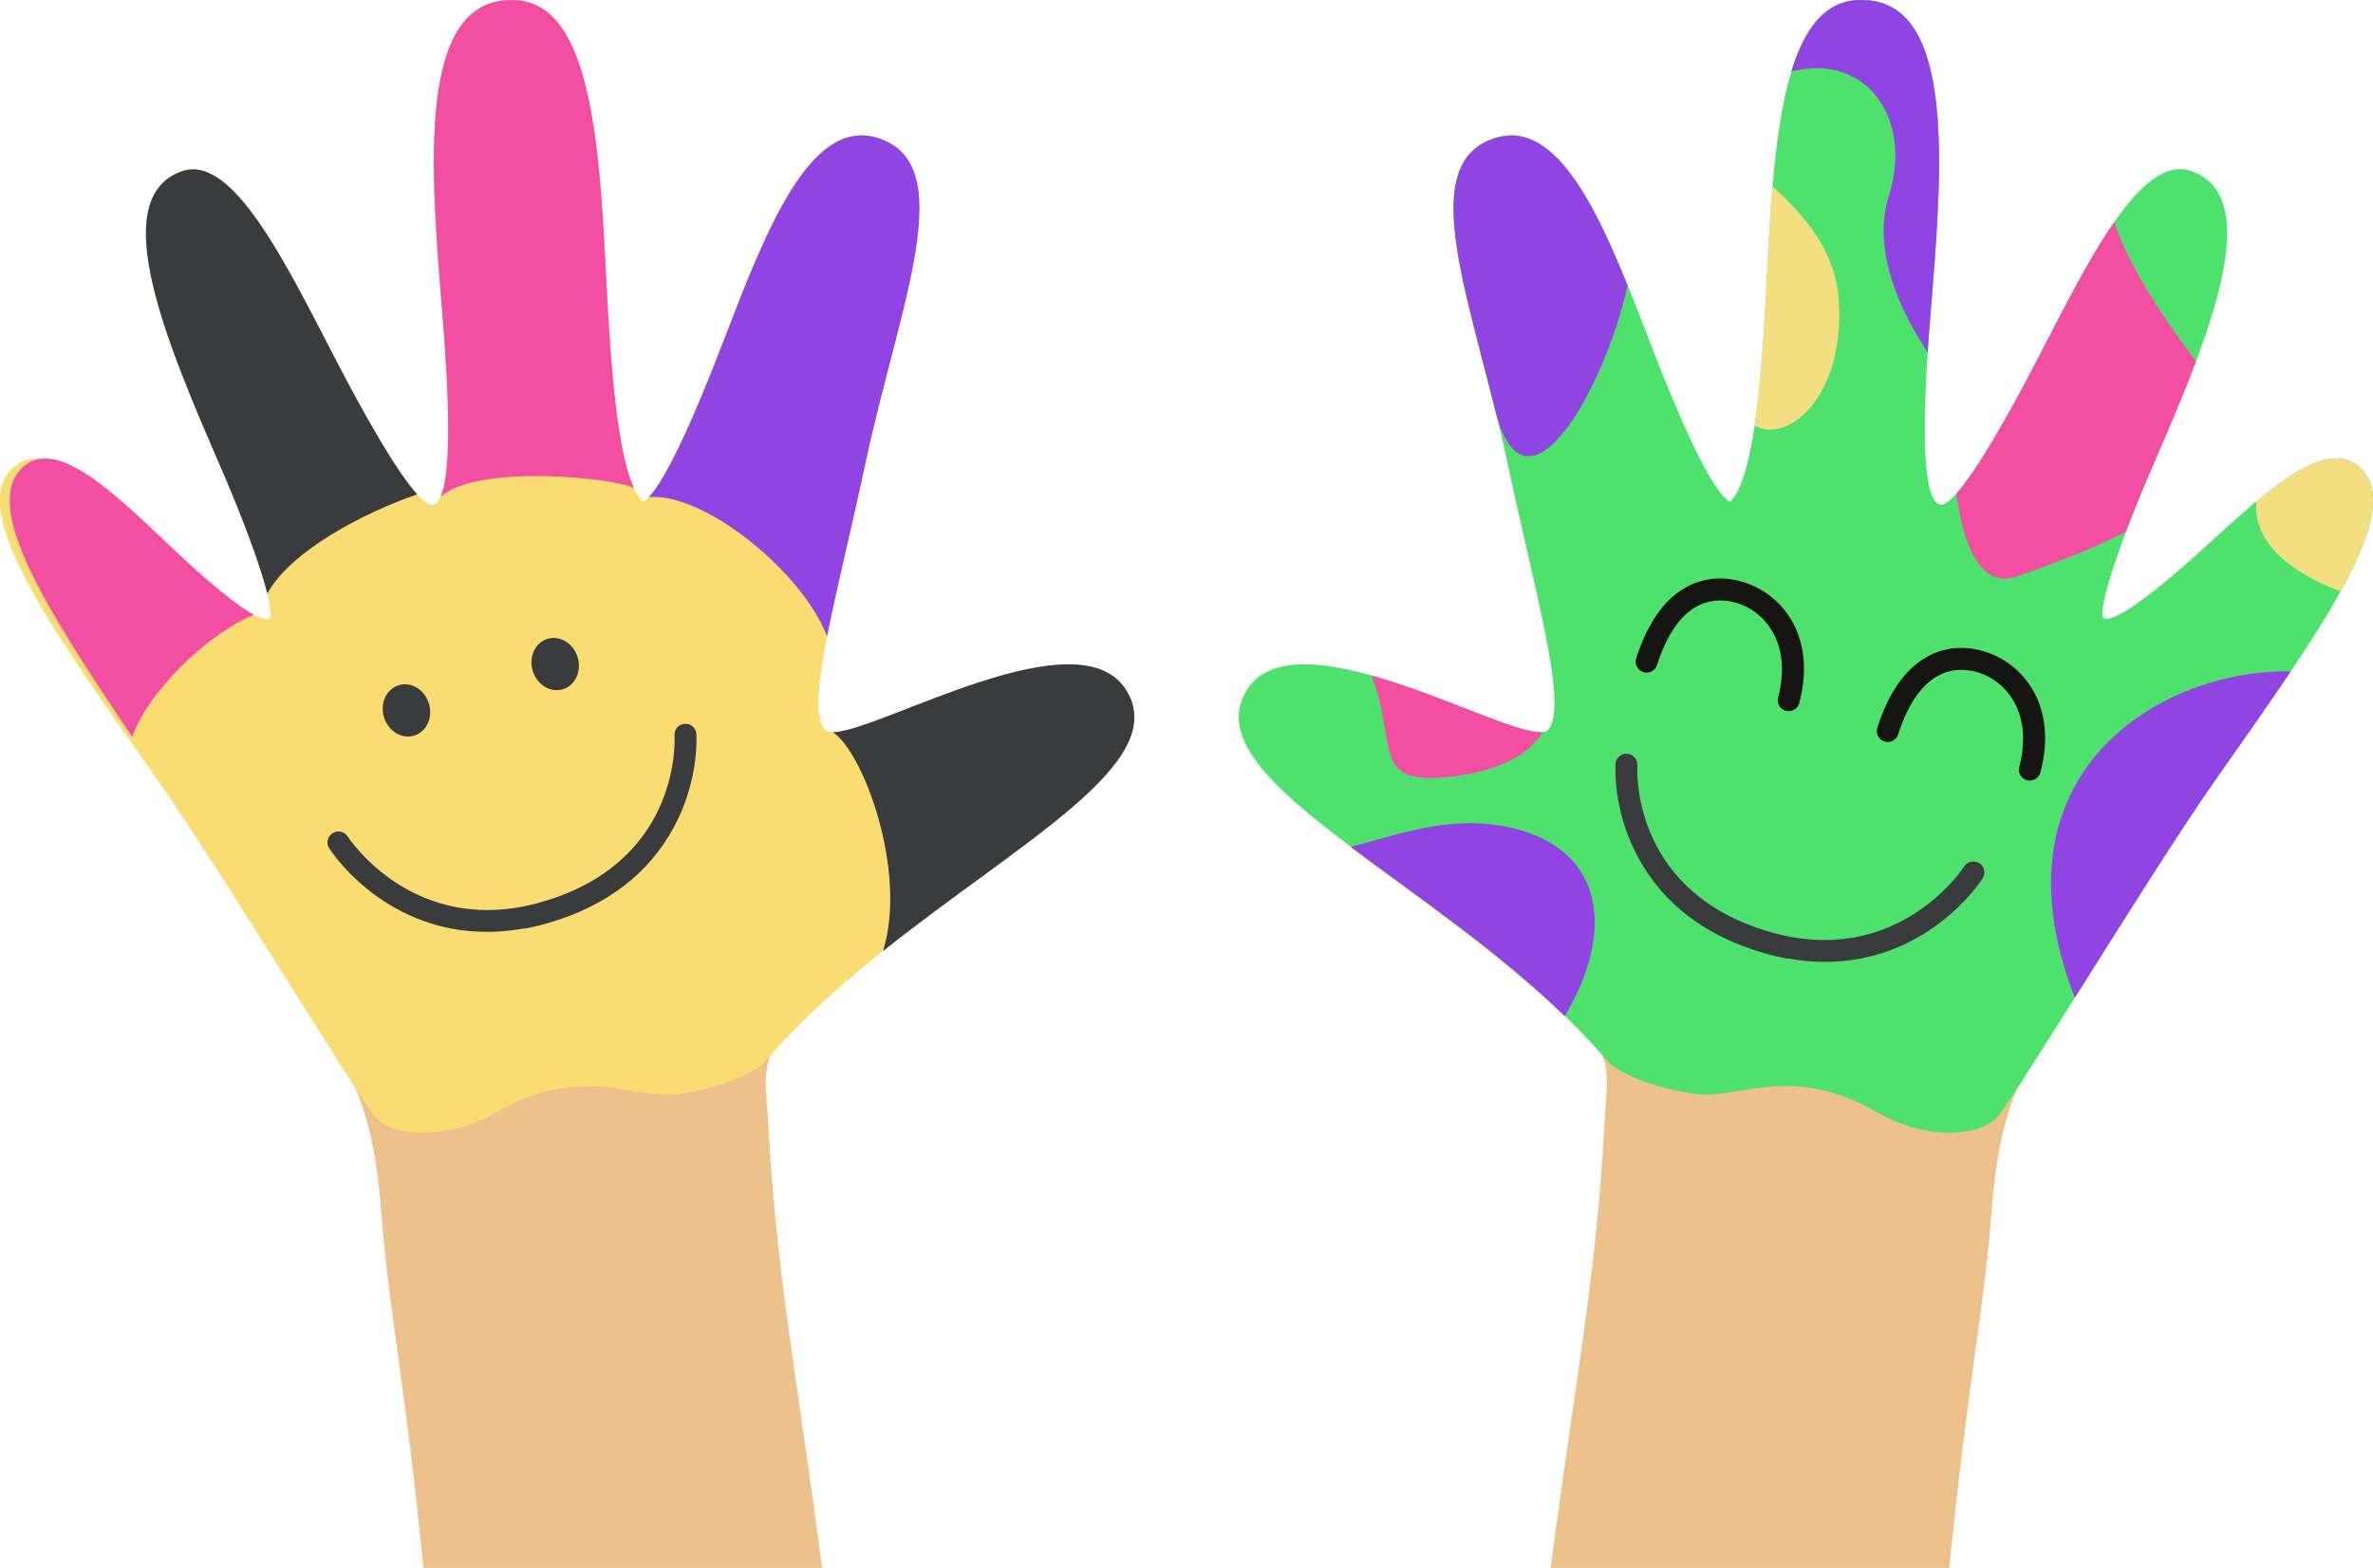 <?xml version="1.0" encoding="UTF-8"?>
<svg id="Layer_2" data-name="Layer 2" xmlns="http://www.w3.org/2000/svg" viewBox="0 0 214.34 141.64">
  <defs>
    <style>
      .cls-1 {
        fill: #f9dd72;
      }

      .cls-1, .cls-2, .cls-3, .cls-4, .cls-5, .cls-6, .cls-7, .cls-8 {
        stroke-width: 0px;
      }

      .cls-2 {
        fill: #4fe16d;
      }

      .cls-3 {
        fill: #3a3b3d;
      }

      .cls-4 {
        fill: #141413;
      }

      .cls-5 {
        fill: #9044e2;
      }

      .cls-6 {
        fill: #f4de82;
      }

      .cls-7 {
        fill: #f24ea2;
      }

      .cls-8 {
        fill: #edc18b;
      }
    </style>
  </defs>
  <g id="Layer_1-2" data-name="Layer 1">
    <path class="cls-8" d="M144.91,101.69c-.7,13.34-2.52,22.23-4.85,39.94h36.01c1.68-16.8,3.07-22.99,3.76-31.47.29-3.6.65-7.81,2.43-11.96-5.3-.84-27.49-2.99-37.98-3.87,1.32,2.42.78,4.24.62,7.36Z"/>
    <path class="cls-2" d="M112.51,62.49c4.54-7.86,25.67,5.65,27.37,3.39,1.74-2.32-1.17-12.08-3.72-24.08-3.01-14.14-8.71-27.09-1.01-29.37,6.12-1.81,10.13,8.73,13.86,18.42,2.68,6.98,5.59,13.58,7.25,14.48,2.04-1.93,2.81-10.1,3.27-19.07.63-12.21,1.17-25.8,8.14-26.26,9.21-.6,7.77,15.39,6.69,28.63-.72,8.83-.85,16.52.87,16.95,1.37.25,5.17-6.11,8.82-13.16,4.56-8.8,9.32-18.58,13.88-16.97,7.05,2.49,1.07,16.13-3.6,26.93-3.02,6.97-4.92,12.87-4.33,13.46,1.05.52,5.11-2.73,9.18-6.44,5.14-4.68,10.64-9.92,13.83-7.31,4.65,3.79-3.52,14.99-12.99,28.48-5.57,7.94-18.1,28.64-19.54,30.25-1.79,2.01-6.72,2.1-10.95-.35-7.78-4.5-12.5-1.09-16.47-1.66-4.9-.71-7.6-2.43-8.02-3.15-13.28-15.4-37.38-24.74-32.51-33.18Z"/>
    <g>
      <path class="cls-5" d="M136.57,74.79c-5.48-1.29-10.3.62-14.58,1.71,5.84,4.39,13.22,9.36,19.35,15.29,4.67-7.88,3.42-15.08-4.76-17Z"/>
      <path class="cls-7" d="M130.6,70.2c4.32-.41,7.47-1.85,8.71-4.07-2.14.2-9.06-3.34-15.44-5.12,2.42,6.25-.09,9.84,6.73,9.19Z"/>
      <path class="cls-5" d="M174.11,31.84c.07-1.04.15-2.11.24-3.19,1.08-13.24,2.52-29.23-6.69-28.63-2.92.19-4.72,2.69-5.86,6.43,6.85-1.72,10.98,4.37,8.82,11.18-1.64,5.15,1.25,10.83,3.5,14.21Z"/>
      <path class="cls-5" d="M147,25.76c-3.2-7.91-6.82-14.82-11.86-13.32-6.57,1.95-3.37,11.68-.42,23.29.08.29.16.61.25.97h0c.06.24.12.48.18.71,2.72,10.09,9.74-2.08,11.87-11.65h0Z"/>
      <path class="cls-7" d="M182.27,52.04c2.49-.9,6.27-2.21,9.75-4.01.65-1.72,1.42-3.63,2.29-5.63,1.35-3.13,2.82-6.5,4.04-9.77-3.45-4.53-6.14-8.87-7.39-12.56-2.33,3.34-4.65,7.98-6.92,12.37-2.71,5.24-5.51,10.1-7.33,12.15.61,4.54,2.09,8.71,5.56,7.45Z"/>
      <path class="cls-5" d="M206.91,60.64c-11.82-.2-27.42,9.23-19.5,29.48,4.29-6.82,9.51-15.13,12.6-19.53,2.46-3.5,4.82-6.84,6.91-9.95Z"/>
      <path class="cls-6" d="M166.1,27.25c-.28-4.7-3.26-7.9-6-10.42-.26,3.08-.42,6.31-.58,9.45-.23,4.48-.54,8.76-1.04,12.17,3.03,1.69,8.12-2.66,7.62-11.19Z"/>
      <path class="cls-6" d="M211.41,53.41c2.94-5.31,4.02-9.33,1.58-11.31-2.24-1.83-5.61.21-9.2,3.2-.27,3.57,2.77,6.27,7.61,8.12Z"/>
    </g>
    <path class="cls-3" d="M161.47,86.6c-.71-.13-1.43-.3-2.18-.52-5.25-1.53-9.05-4.43-11.32-8.62-2.08-3.84-2.09-7.42-2.05-8.43.02-.55.49-.97,1.03-.94.55.02.97.49.94,1.03-.05,1.17-.16,11.52,11.94,15.05,11.56,3.37,17.52-5.8,17.58-5.89.29-.46.9-.6,1.37-.31.46.29.6.9.31,1.36-.07.11-1.72,2.69-4.99,4.81-2.69,1.75-6.96,3.47-12.63,2.43Z"/>
    <path class="cls-4" d="M183.17,70.5s-.05-.01-.08-.02c-.53-.14-.84-.68-.7-1.21,1.25-4.75-1.08-7.76-3.79-8.55-1.83-.53-5.19-.51-7.15,5.62-.17.52-.72.81-1.24.64-.52-.17-.81-.72-.64-1.24.99-3.11,2.47-5.24,4.39-6.36,1.97-1.14,3.91-.94,5.19-.56,3.6,1.05,6.74,4.92,5.15,10.95-.13.5-.63.81-1.13.72Z"/>
    <path class="cls-4" d="M161.39,64.23s-.05,0-.08-.02c-.53-.14-.84-.68-.7-1.21,1.25-4.75-1.08-7.76-3.79-8.55-1.83-.53-5.19-.51-7.15,5.62-.17.52-.72.81-1.24.64-.52-.17-.81-.72-.64-1.24.99-3.11,2.47-5.24,4.39-6.36,1.97-1.14,3.91-.94,5.19-.56,3.6,1.05,6.74,4.92,5.15,10.95-.13.5-.63.81-1.13.72Z"/>
    <path class="cls-8" d="M32.06,98.2c1.78,4.16,2.14,8.36,2.43,11.96.69,8.49,2.08,14.67,3.76,31.47h36.01c-2.33-17.71-4.14-26.6-4.85-39.94-.16-3.12-.7-4.94.62-7.36-10.49.88-32.68,3.03-37.98,3.87Z"/>
    <path class="cls-1" d="M101.83,62.49c-4.54-7.86-25.67,5.65-27.37,3.39-1.74-2.32,1.17-12.08,3.72-24.08,3.01-14.14,8.71-27.09,1.01-29.37-6.12-1.81-10.13,8.73-13.86,18.42-2.68,6.98-5.59,13.58-7.25,14.48-2.04-1.93-2.81-10.1-3.27-19.07C54.19,14.06,53.65.47,46.67.02c-9.21-.6-7.77,15.39-6.69,28.63.72,8.83.85,16.52-.87,16.95-1.37.25-5.17-6.11-8.82-13.16-4.56-8.8-9.32-18.58-13.88-16.97-7.05,2.49-1.07,16.13,3.6,26.93,3.02,6.97,4.92,12.87,4.33,13.46-1.05.52-5.11-2.73-9.18-6.44-5.14-4.68-10.64-9.92-13.83-7.31-4.65,3.79,3.52,14.99,12.99,28.48,5.57,7.94,18.1,28.64,19.54,30.25,1.79,2.01,6.72,2.1,10.95-.35,7.78-4.5,12.5-1.09,16.47-1.66,4.9-.71,7.6-2.43,8.02-3.15,13.28-15.4,37.38-24.74,32.51-33.18Z"/>
    <path class="cls-7" d="M22.91,55.52c-1.72-.93-4.58-3.39-7.44-6.1-4.94-4.68-10.23-9.92-13.3-7.31-4.02,3.41,1.92,12.8,9.78,24.46,1.28-3.81,6.42-9.1,10.97-11.04Z"/>
    <path class="cls-3" d="M37.68,44.65c-1.82-2.01-4.64-6.92-7.38-12.21-4.56-8.8-9.32-18.58-13.88-16.97-7.05,2.49-1.07,16.13,3.6,26.93,2,4.62,3.51,8.76,4.13,11.21,2.09-3.85,8.8-7.35,13.53-8.95Z"/>
    <path class="cls-5" d="M74.71,57.46c.83-4.23,2.19-9.66,3.47-15.66,3.01-14.14,8.71-27.09,1.01-29.37-6.12-1.81-10.13,8.73-13.86,18.42-2.41,6.28-5.01,12.25-6.72,14.05,5.01-.41,13.82,6.71,16.09,12.56Z"/>
    <path class="cls-3" d="M79.77,85.9c12.42-9.9,25.8-16.92,22.05-23.41-4.17-7.22-22.35,3.6-26.59,3.65,2.76,1.8,6.76,12.59,4.53,19.76,0,0,0,0,0,0Z"/>
    <path class="cls-7" d="M57.26,44.08c-1.43-3.12-2.05-10.18-2.44-17.8C54.19,14.06,53.65.47,46.67.02c-9.21-.6-7.77,15.39-6.69,28.63.61,7.45.79,14.08-.19,16.24,3.25-2.98,15.53-1.78,17.46-.81Z"/>
    <g>
      <path class="cls-3" d="M47.35,83.89c.71-.13,1.43-.3,2.18-.52,5.25-1.53,9.05-4.43,11.32-8.62,2.08-3.84,2.09-7.42,2.05-8.43-.02-.55-.49-.97-1.03-.94-.55.02-.97.49-.94,1.03.05,1.17.16,11.52-11.94,15.05-11.56,3.37-17.52-5.8-17.58-5.89-.29-.46-.9-.6-1.37-.31-.46.29-.6.9-.31,1.36.07.11,1.72,2.69,4.99,4.81,2.69,1.75,6.96,3.47,12.63,2.43Z"/>
      <ellipse class="cls-3" cx="36.71" cy="64.17" rx="2.12" ry="2.38" transform="translate(-17.42 13.82) rotate(-17.3)"/>
      <ellipse class="cls-3" cx="50.15" cy="59.98" rx="2.12" ry="2.38" transform="translate(-15.57 17.63) rotate(-17.3)"/>
    </g>
  </g>
</svg>